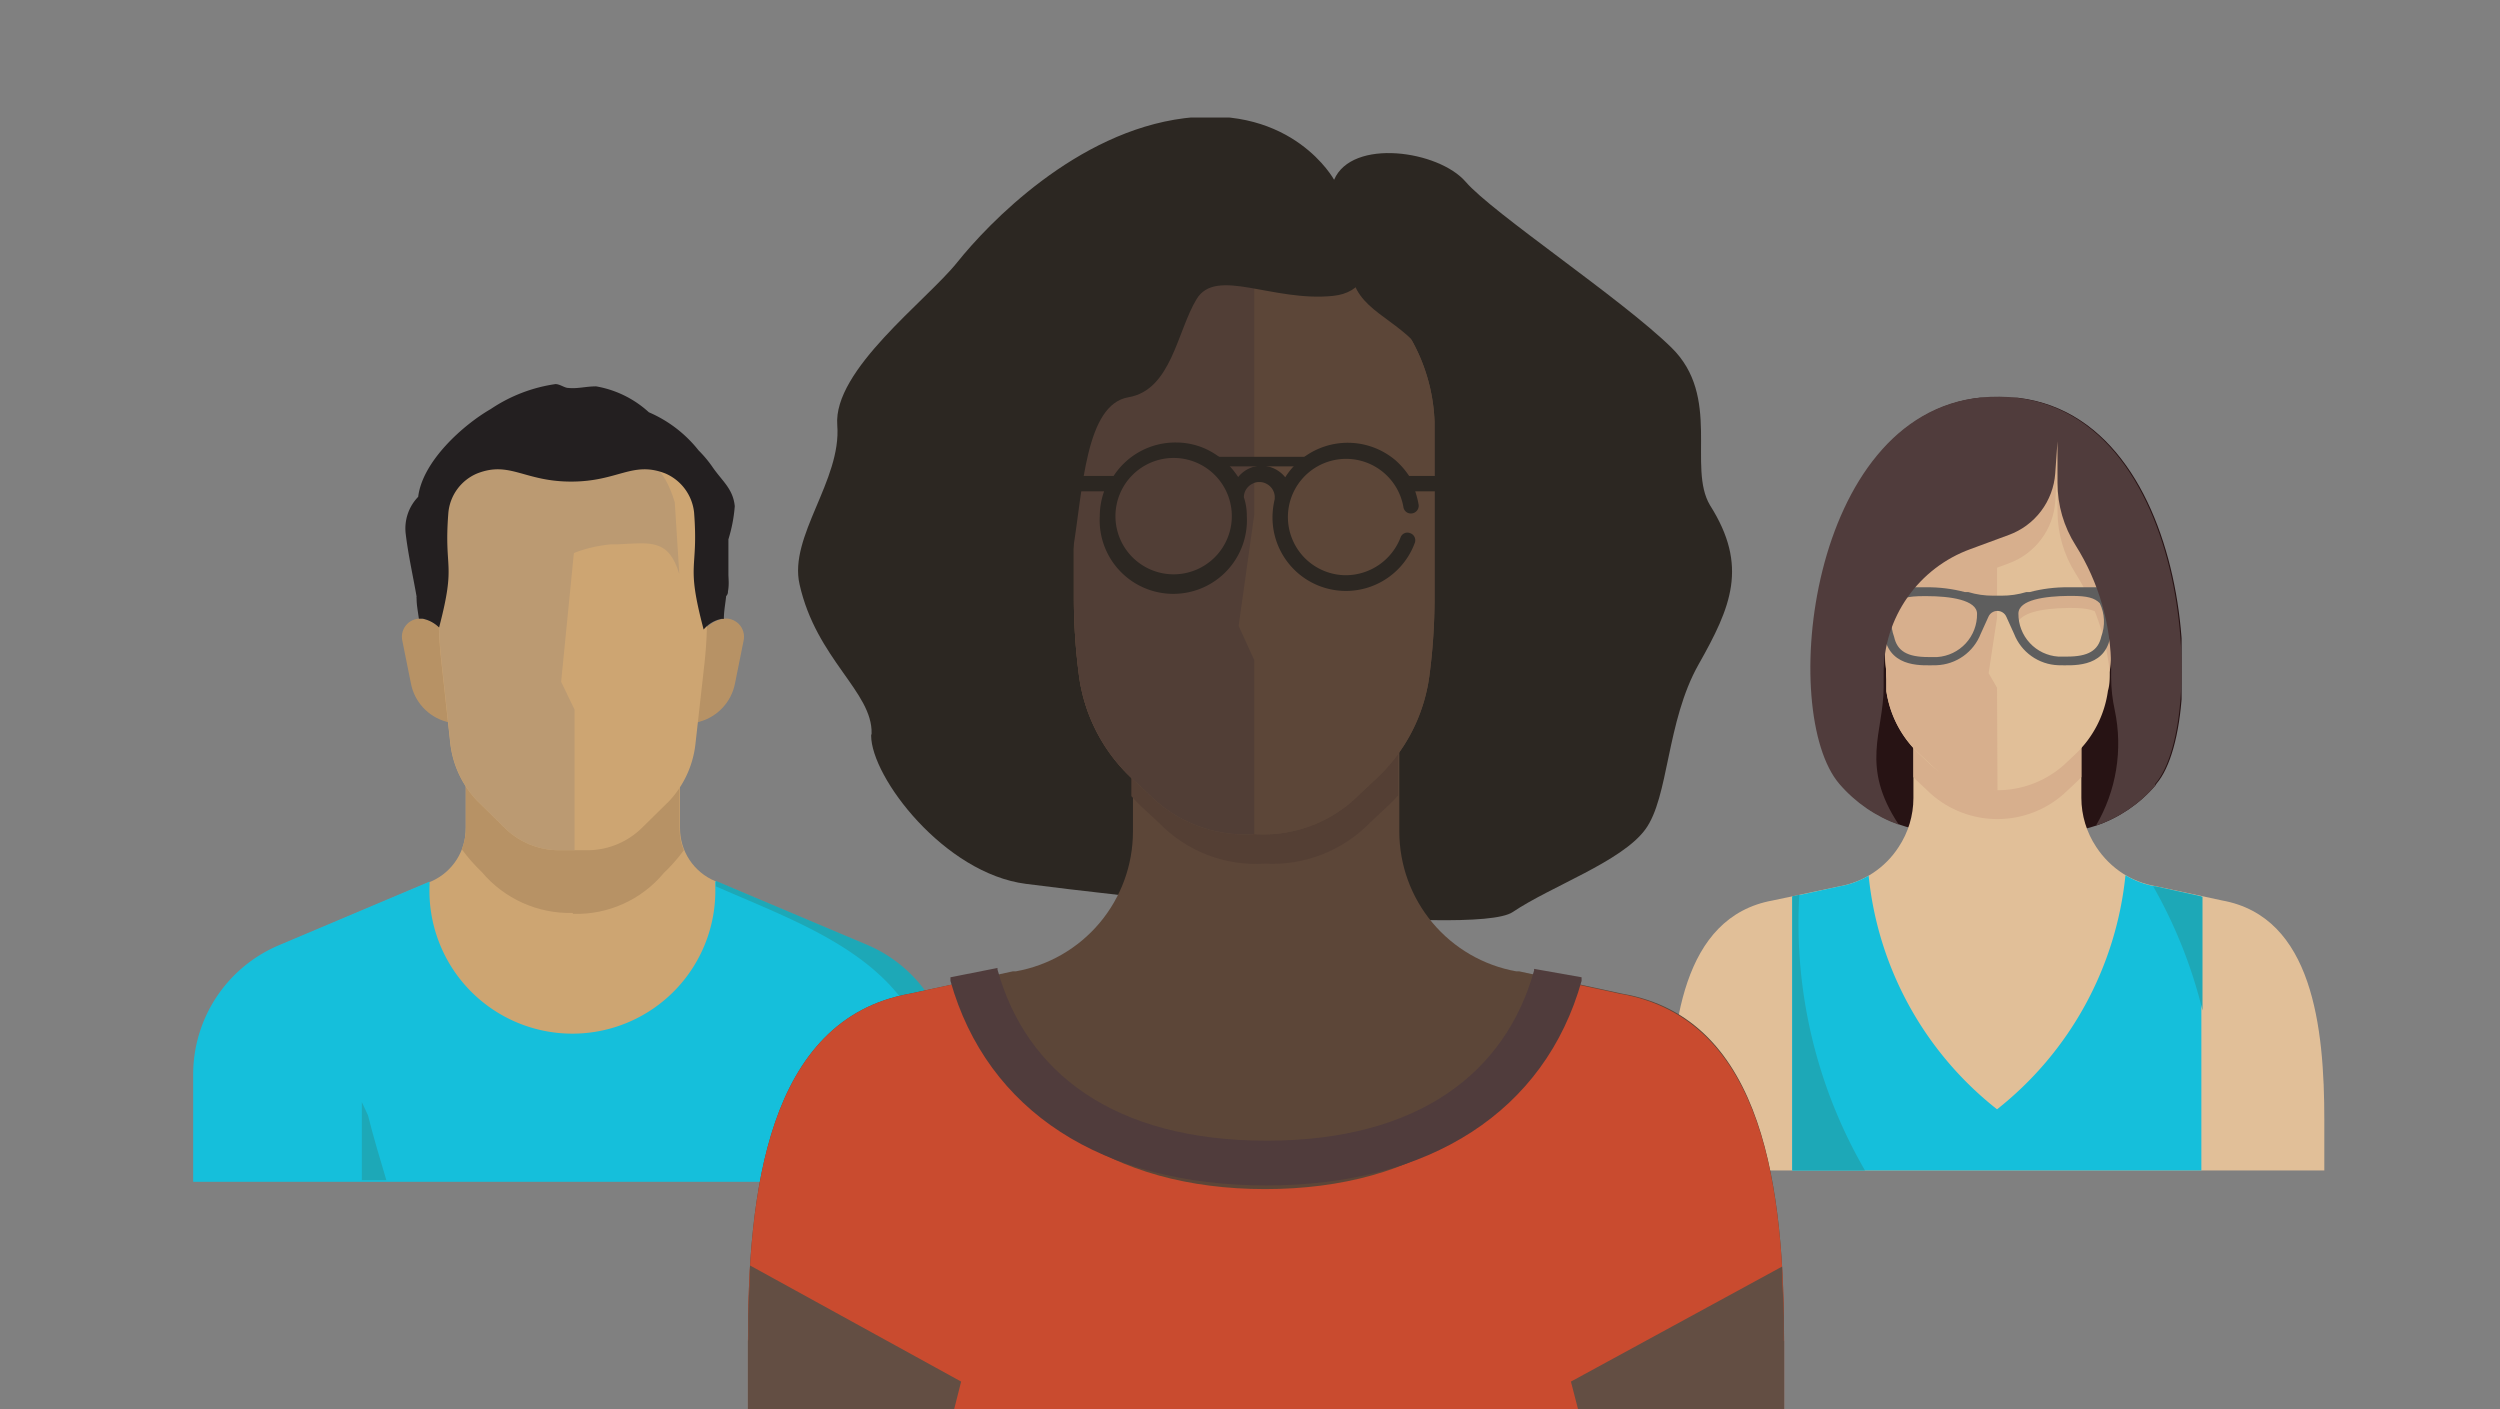 <svg id="Layer_1" data-name="Layer 1" xmlns="http://www.w3.org/2000/svg" xmlns:xlink="http://www.w3.org/1999/xlink" viewBox="0 0 110 62"><rect x="0" y="0" width="110" height="62" fill="#808080" stroke="none"/><defs><style>.cls-1,.cls-2,.cls-3{fill:none;}.cls-2,.cls-3,.cls-6,.cls-7{clip-rule:evenodd;}.cls-3{clip-path:url(#clip-path);}.cls-4,.cls-5{fill:#a01d21;}.cls-5{clip-path:url(#clip-path-2);}.cls-46,.cls-6,.cls-7,.cls-8{fill:#bb9a72;}.cls-7{clip-path:url(#clip-path-3);}.cls-9{clip-path:url(#clip-path-4);}.cls-10{clip-path:url(#clip-path-5);}.cls-11{isolation:isolate;}.cls-12{clip-path:url(#clip-path-6);}.cls-13{clip-path:url(#clip-path-7);}.cls-14{clip-path:url(#clip-path-8);}.cls-15{fill:#271314;}.cls-16{clip-path:url(#clip-path-9);}.cls-17{clip-path:url(#clip-path-11);}.cls-18{clip-path:url(#clip-path-12);}.cls-19,.cls-24{fill:#e1bf98;}.cls-20{fill:#15bfdb;}.cls-20,.cls-21,.cls-24,.cls-25,.cls-45,.cls-46,.cls-72,.cls-80{fill-rule:evenodd;}.cls-21{fill:#1da8b7;}.cls-22{clip-path:url(#clip-path-14);}.cls-23,.cls-25{fill:#d7af8d;}.cls-26{clip-path:url(#clip-path-16);}.cls-27{fill:#e3cca2;}.cls-28{clip-path:url(#clip-path-18);}.cls-29{clip-path:url(#clip-path-20);}.cls-30{clip-path:url(#clip-path-22);}.cls-31{clip-path:url(#clip-path-24);}.cls-32{clip-path:url(#clip-path-26);}.cls-33{fill:#5e5e5e;}.cls-34{clip-path:url(#clip-path-28);}.cls-35{fill:#503c3c;}.cls-36{clip-path:url(#clip-path-30);}.cls-37{clip-path:url(#clip-path-31);}.cls-38{clip-path:url(#clip-path-32);}.cls-39{clip-path:url(#clip-path-33);}.cls-40,.cls-45{fill:#cda572;}.cls-41{clip-path:url(#clip-path-35);}.cls-42{fill:#b79265;}.cls-43{clip-path:url(#clip-path-37);}.cls-44{clip-path:url(#clip-path-39);}.cls-47{clip-path:url(#clip-path-42);}.cls-48{fill:#fff;}.cls-49{clip-path:url(#clip-path-43);}.cls-50{clip-path:url(#clip-path-44);}.cls-51{fill:#231f20;}.cls-52{clip-path:url(#clip-path-45);}.cls-53{clip-path:url(#clip-path-46);}.cls-54{clip-path:url(#clip-path-47);}.cls-55{clip-path:url(#clip-path-48);}.cls-56{clip-path:url(#clip-path-49);}.cls-57{fill:#2c2722;}.cls-58{clip-path:url(#clip-path-50);}.cls-59{clip-path:url(#clip-path-52);}.cls-60{clip-path:url(#clip-path-53);}.cls-61,.cls-72{fill:#5c4638;}.cls-62{clip-path:url(#clip-path-55);}.cls-63{clip-path:url(#clip-path-56);}.cls-64{clip-path:url(#clip-path-57);}.cls-65{clip-path:url(#clip-path-58);}.cls-66{fill:#c94b2f;}.cls-67{clip-path:url(#clip-path-60);}.cls-68{clip-path:url(#clip-path-61);}.cls-69{clip-path:url(#clip-path-62);}.cls-70{clip-path:url(#clip-path-63);}.cls-71{fill:#543f34;}.cls-73{clip-path:url(#clip-path-64);}.cls-74{clip-path:url(#clip-path-66);}.cls-75{clip-path:url(#clip-path-67);}.cls-76{fill:#634e43;}.cls-77{clip-path:url(#clip-path-69);}.cls-78{clip-path:url(#clip-path-71);}.cls-79{clip-path:url(#clip-path-72);}.cls-80{fill:#513e36;}.cls-81{clip-path:url(#clip-path-74);}.cls-82{clip-path:url(#clip-path-76);}</style><clipPath id="clip-path"><path id="SVGID" class="cls-2" d="M87.89,34.79A3.77,3.77,0,0,1,85,33.68l-.5-.47A4.72,4.72,0,0,1,83,30.41L83,29.89c0-.54-.08-1.09-.08-1.64V23.34A4.94,4.94,0,0,1,84,20.18h0a5,5,0,0,1,.5-.53h0a6.23,6.23,0,0,1,2.64-.85,6.64,6.64,0,0,1,4.1.85l0,0a4.34,4.34,0,0,1,.47.49s0,0,0,0a5,5,0,0,1,1.14,3.18"/></clipPath><clipPath id="clip-path-2"><path id="SVGID-2" data-name="SVGID" class="cls-4" d="M22.54,32.93v0"/></clipPath><clipPath id="clip-path-3"><path class="cls-6" d="M29.69,22.1"/></clipPath><clipPath id="clip-path-4"><rect id="SVGID-3" data-name="SVGID" class="cls-1" x="79.66" y="17.5" width="16.33" height="19.14"/></clipPath><clipPath id="clip-path-5"><rect id="SVGID-4" data-name="SVGID" class="cls-1" x="73.5" y="16.8" width="29.24" height="34.81"/></clipPath><clipPath id="clip-path-6"><rect id="SVGID-5" data-name="SVGID" class="cls-1" x="77.68" y="16.11" width="20.19" height="20.89"/></clipPath><clipPath id="clip-path-7"><path id="SVGID-6" data-name="SVGID" class="cls-2" d="M94.83,34.57a6,6,0,0,1-2.61,1.76h0a5.9,5.9,0,0,1-1.89.31H85.6a6.3,6.3,0,0,1-2-.35,6.2,6.2,0,0,1-2.62-1.8c-2.68-3.13-1.37-16.24,6.22-17,9.18-.87,10.14,14.16,7.68,17"/></clipPath><clipPath id="clip-path-8"><rect id="SVGID-7" data-name="SVGID" class="cls-1" x="79.07" y="17.5" width="17.41" height="19.49"/></clipPath><clipPath id="clip-path-9"><rect id="SVGID-8" data-name="SVGID" class="cls-1" x="73.5" y="31.32" width="28.77" height="20.18"/></clipPath><clipPath id="clip-path-11"><rect id="SVGID-10" data-name="SVGID" class="cls-1" x="73.5" y="30.73" width="29.24" height="20.89"/></clipPath><clipPath id="clip-path-12"><path id="SVGID-11" data-name="SVGID" class="cls-2" d="M102.27,49.27V51.5H73.5V49.27c0-4.05.51-8.93,4.5-9.65L80.93,39a3.91,3.91,0,0,0,2.61-1.73,3.91,3.91,0,0,0,.65-2.15V31.32h7.39v3.79a3.91,3.91,0,0,0,.65,2.15,4,4,0,0,0,1.2,1.19,3.94,3.94,0,0,0,1.41.54l2.93.63c4,.72,4.5,5.6,4.5,9.65"/></clipPath><clipPath id="clip-path-14"><path id="SVGID-13" data-name="SVGID" class="cls-2" d="M91.58,31.32v2.87a3.44,3.44,0,0,1-.27.27l-.5.47a4.41,4.41,0,0,1-5.85,0l-.5-.47a3.44,3.44,0,0,1-.27-.27V31.32Z"/></clipPath><clipPath id="clip-path-16"><path id="SVGID-15" data-name="SVGID" class="cls-3" d="M92.89,23.34v4.91q0,.67-.06,1.32v0c0,.27,0,.55-.08.82a4.72,4.72,0,0,1-1.44,2.8l-.5.47a3.76,3.76,0,0,1-2.92,1.11"/></clipPath><clipPath id="clip-path-18"><path id="SVGID-17" data-name="SVGID" class="cls-2" d="M92.89,23.34v4.91q0,.67-.06,1.32a10.15,10.15,0,0,0-1.5-4.33,5.13,5.13,0,0,1-.8-2.75V20.67l-.1,1.41a3.12,3.12,0,0,1-2.05,2.71l-1.68.62A5.79,5.79,0,0,0,83,29.89c0-.54-.08-1.09-.08-1.64V23.34A4.94,4.94,0,0,1,84,20.18h0a5,5,0,0,1,.5-.53h0a6.23,6.23,0,0,1,2.64-.85,6.64,6.64,0,0,1,4.1.85l0,0a4.34,4.34,0,0,1,.47.49s0,0,0,0a5,5,0,0,1,1.14,3.18"/></clipPath><clipPath id="clip-path-20"><path id="SVGID-19" data-name="SVGID" class="cls-2" d="M92.47,26.48c-.2-.25-.58-.36-1.31-.36H91c-1.52,0-2.3.32-2.3.89a2.09,2.09,0,0,0,.05.42c.18-.43.93-.66,2.25-.68h.15c.73,0,1.11.11,1.31.36a.63.63,0,0,1,.15.35h0a1.37,1.37,0,0,0-.18-1"/></clipPath><clipPath id="clip-path-22"><path id="SVGID-21" data-name="SVGID" class="cls-2" d="M84.76,26.12h-.15c-.73,0-1.11.11-1.31.36a1.46,1.46,0,0,0-.17,1.09,1,1,0,0,1,.17-.46c.2-.26.58-.36,1.31-.36h.15c1.31,0,2.07.24,2.25.66a1.83,1.83,0,0,0,0-.4c0-.57-.77-.86-2.3-.89"/></clipPath><clipPath id="clip-path-24"><polygon id="SVGID-23" data-name="SVGID" class="cls-2" points="73.5 44.38 73.5 51.5 102.27 51.5 102.27 44.38 102.27 37.26 73.5 37.26 73.5 44.38"/></clipPath><clipPath id="clip-path-26"><path id="SVGID-25" data-name="SVGID" class="cls-2" d="M93.24,25.84H91a6.42,6.42,0,0,0-1.69.21l-.15,0a3.75,3.75,0,0,1-1.1.16H87.7a3.75,3.75,0,0,1-1.1-.16l-.15,0a6.42,6.42,0,0,0-1.69-.21H82.53a.36.36,0,0,0-.36.37v.15a.44.44,0,0,0,.23.4.71.71,0,0,1,.33.46l.2.86v0c.3,1.34,1.71,1.19,2.28,1.19a2.17,2.17,0,0,0,1.94-1.38h0l.34-.75a.43.43,0,0,1,.79,0l.34.75h0a2.17,2.17,0,0,0,1.94,1.38c.57,0,2,.15,2.28-1.19v0l.2-.86a.69.69,0,0,1,.34-.46.46.46,0,0,0,.23-.4v-.15a.37.37,0,0,0-.37-.37m-8,3.07h-.39c-.93,0-1.37-.26-1.51-.89a1.88,1.88,0,0,1,.07-1.47c.18-.23.54-.32,1.23-.32h.14c1,0,2.21.16,2.21.78a1.88,1.88,0,0,1-1.75,1.9M92.46,28c-.14.63-.58.89-1.51.89h-.39A1.88,1.88,0,0,1,88.81,27c0-.62,1.2-.77,2.21-.78h.14c.69,0,1,.09,1.23.32A1.88,1.88,0,0,1,92.46,28"/></clipPath><clipPath id="clip-path-28"><path id="SVGID-27" data-name="SVGID" class="cls-2" d="M94.83,34.57a6,6,0,0,1-2.61,1.76,7.13,7.13,0,0,0,.83-5.08,6.81,6.81,0,0,1-.16-1.43v-.41A10.17,10.17,0,0,0,91.33,24a5.13,5.13,0,0,1-.8-2.75V19.42l-.1,1.41a3.12,3.12,0,0,1-2.05,2.71l-1.68.62a5.8,5.8,0,0,0-3.82,5.45v.62c0,2-1.06,3.46.67,6.06a6.2,6.2,0,0,1-2.62-1.8c-2.68-3.13-1.37-16.24,6.22-17,9.18-.87,10.14,14.16,7.68,17"/></clipPath><clipPath id="clip-path-30"><rect id="SVGID-29" data-name="SVGID" class="cls-1" x="8.54" y="33.08" width="33.34" height="18.86"/></clipPath><clipPath id="clip-path-31"><rect id="SVGID-30" data-name="SVGID" class="cls-1" x="8.54" y="16.75" width="33.96" height="35.67"/></clipPath><clipPath id="clip-path-32"><rect id="SVGID-31" data-name="SVGID" class="cls-1" x="8.54" y="32.45" width="33.96" height="19.98"/></clipPath><clipPath id="clip-path-33"><path id="SVGID-32" data-name="SVGID" class="cls-2" d="M41.88,51.94V47.27a6.16,6.16,0,0,0-3.75-5.68l-6.66-2.82a2.52,2.52,0,0,1-1.55-2.34V33.08H20.49v3.35A2.53,2.53,0,0,1,19,38.77l-6.66,2.82a6.16,6.16,0,0,0-3.75,5.68v4.67Z"/></clipPath><clipPath id="clip-path-35"><path id="SVGID-34" data-name="SVGID" class="cls-2" d="M25.21,40.21a5,5,0,0,0,4-1.8,7.59,7.59,0,0,0,.88-1,2.47,2.47,0,0,1-.19-.94V34.36a3,3,0,0,1-1.18,1.26l0-.11a3.9,3.9,0,0,0-.52-1.16,1,1,0,0,0-.81-.42H23a1,1,0,0,0-.81.42,3.87,3.87,0,0,0-.51,1.16l0,.11a3.06,3.06,0,0,1-1.18-1.27v2.08a2.66,2.66,0,0,1-.18.94,7.59,7.59,0,0,0,.88,1,5.06,5.06,0,0,0,4,1.8"/></clipPath><clipPath id="clip-path-37"><path id="SVGID-36" data-name="SVGID" class="cls-2" d="M19.85,28.37l-.3-.5a1.39,1.39,0,0,0-.93-.64.8.8,0,0,0-.92.95l.38,1.89a2.17,2.17,0,0,0,1.54,1.68l.55.16Z"/></clipPath><clipPath id="clip-path-39"><path id="SVGID-38" data-name="SVGID" class="cls-2" d="M30.25,31.91l.55-.16a2.18,2.18,0,0,0,1.54-1.68l.38-1.89a.8.8,0,0,0-.93-.95,1.41,1.41,0,0,0-.92.64l-.31.5Z"/></clipPath><clipPath id="clip-path-42"><path id="SVGID-41" data-name="SVGID" class="cls-5" d="M28,32.9v0"/></clipPath><clipPath id="clip-path-43"><path class="cls-7" d="M29.69,22.1C29.21,20.51,28.42,19.89,27,20l-.29,0c-3,.29-4.5,2.23-4.34,5.78,0,.88.12,1.77.22,2.65.24-2.7,1.66-4.21,4.29-4.48h.3c1.45-.07,2.24-.25,2.71,1.31"/></clipPath><clipPath id="clip-path-44"><rect class="cls-8" x="-5.91" y="-38.76" width="58.29" height="220.17" transform="translate(-3.27 1.15) rotate(-2.65)"/></clipPath><clipPath id="clip-path-45"><rect class="cls-1" x="35.1" y="5.17" width="41.11" height="35.32"/></clipPath><clipPath id="clip-path-46"><rect class="cls-1" x="32.91" y="5.12" width="46.33" height="58.47"/></clipPath><clipPath id="clip-path-47"><rect class="cls-1" x="34.02" y="4.01" width="43.02" height="37.51"/></clipPath><clipPath id="clip-path-48"><path class="cls-2" d="M38.33,32.36c0,1.84,3.22,6.07,6.81,6.53s19.71,2.39,21.42,1.24,4.78-2.21,5.83-3.63.92-4.74,2.35-7.27,2.2-4.32.5-7c-1-1.68.51-4.78-1.7-6.94S65.68,9.38,64.49,8s-5-1.93-5.79-.09c0,0-1.8-3.31-6.58-2.71s-8.64,4.64-10,6.34-5.47,4.74-5.28,7.17-2.14,4.89-1.66,7c.74,3.3,3.22,4.73,3.17,6.57"/></clipPath><clipPath id="clip-path-49"><rect class="cls-1" x="34.02" y="5.12" width="43.02" height="36.4"/></clipPath><clipPath id="clip-path-50"><rect class="cls-1" x="32.91" y="30.51" width="45.59" height="31.97"/></clipPath><clipPath id="clip-path-52"><rect class="cls-1" x="32.91" y="30.49" width="46.33" height="31.99"/></clipPath><clipPath id="clip-path-53"><path class="cls-2" d="M78.5,59v3.53H32.91V59c0-6.41.81-14.15,7.13-15.28l2.58-.56,1.94-.42.13,0a6.25,6.25,0,0,0,5.16-6.15v-6H61.57v6a6.25,6.25,0,0,0,5.15,6.15l.13,0,1.94.42,2.58.56C77.7,44.8,78.5,52.54,78.5,59"/></clipPath><clipPath id="clip-path-55"><rect class="cls-1" x="32.91" y="43.11" width="45.59" height="19.37"/></clipPath><clipPath id="clip-path-56"><rect class="cls-1" x="32.91" y="5.12" width="46.33" height="57.33"/></clipPath><clipPath id="clip-path-57"><rect class="cls-1" x="32.91" y="42.63" width="46.33" height="19.86"/></clipPath><clipPath id="clip-path-58"><path class="cls-2" d="M78.5,59v3.53H32.91V59c0-6.41.81-14.15,7.13-15.28l2.58-.56,0,.16c1.51,5.73,6.26,9,13.05,9s11.54-3.28,13-9l0-.16,2.58.56C77.7,44.8,78.5,52.54,78.5,59"/></clipPath><clipPath id="clip-path-60"><path class="cls-2" d="M69.59,43l0,.16c-1.61,5.73-6.66,9-13.88,9s-12.28-3.28-13.89-9l0-.16,2.07-.41,0,.07c1.25,4.52,5.11,7.53,11.84,7.53S66.26,47.16,67.5,42.7l0-.07Z"/></clipPath><clipPath id="clip-path-61"><rect class="cls-1" x="32.35" y="5.12" width="49.3" height="58.47"/></clipPath><clipPath id="clip-path-62"><path class="cls-2" d="M61.52,30.49V35c-.14.15-.28.3-.43.44l-.79.74A6,6,0,0,1,55.66,38,5.93,5.93,0,0,1,51,36.21l-.8-.74c-.15-.14-.28-.29-.42-.44V30.49Z"/></clipPath><clipPath id="clip-path-63"><rect class="cls-1" x="33.25" y="5.12" width="46.33" height="58.47"/></clipPath><clipPath id="clip-path-64"><rect class="cls-1" x="69.12" y="55.68" width="9.38" height="6.8"/></clipPath><clipPath id="clip-path-66"><rect class="cls-1" x="68.22" y="54.76" width="11.03" height="7.72"/></clipPath><clipPath id="clip-path-67"><path class="cls-2" d="M78.5,59v3.53H69.57l-.45-1.74,9.29-5.06c0,.75.07,1.49.08,2.22,0,.36,0,.71,0,1.05"/></clipPath><clipPath id="clip-path-69"><rect class="cls-1" x="32.91" y="55.68" width="9.38" height="6.8"/></clipPath><clipPath id="clip-path-71"><rect class="cls-1" x="32.91" y="54.76" width="9.93" height="7.72"/></clipPath><clipPath id="clip-path-72"><path class="cls-2" d="M32.91,59v3.53h8.94l.44-1.74L33,55.68c0,.75-.07,1.49-.08,2.22,0,.36,0,.71,0,1.05"/></clipPath><clipPath id="clip-path-74"><path class="cls-2" d="M59.89,8.93s1.43,3.82-1.24,4.09-5.14-1.28-6,.14-1.11,4-3,4.32-2,4.05-2.44,6.71-6.61-1.33-6.61-1.33l4-8.64L51,8.7l6.16-1.38Z"/></clipPath><clipPath id="clip-path-76"><path class="cls-2" d="M63.27,20.79s0-4.36-.64-5.28c-1.18-1.56-3-1.84-3.18-3.59a10.29,10.29,0,0,1,.23-3.49l5.15,2.76,1.89,6.11L65.2,21.16Z"/></clipPath></defs><title>managerial leadership-01</title><g class="cls-9"><g class="cls-10"><g class="cls-11"><g class="cls-12"><g class="cls-13"><g class="cls-14"><rect class="cls-15" x="76.18" y="14.02" width="23.3" height="26.1"/></g></g></g></g></g></g><g class="cls-16"><g class="cls-10"><g class="cls-11"><g class="cls-17"><g class="cls-18"><g class="cls-17"><rect class="cls-19" x="70.02" y="27.84" width="35.73" height="27.14"/></g></g></g></g></g></g><path id="SVGID-42" data-name="SVGID" class="cls-20" d="M80.93,39l-2.07.45V51.5h18V39.44L94.84,39a3.75,3.75,0,0,1-1.32-.49,15.06,15.06,0,0,1-5.65,10.3,15,15,0,0,1-5.65-10.28,3.76,3.76,0,0,1-1.29.47"/><path class="cls-21" d="M79.17,39.37l-.31.07V51.5h3.2A21.67,21.67,0,0,1,79.17,39.37Z"/><path class="cls-21" d="M96.91,44.46v-5L94.84,39a.29.29,0,0,1-.1,0A21.13,21.13,0,0,1,96.91,44.46Z"/><g class="cls-22"><g class="cls-10"><rect class="cls-23" x="80.71" y="27.84" width="14.36" height="11.68"/></g></g><path id="SVGID-43" data-name="SVGID" class="cls-24" d="M92.89,23.34v4.91q0,.67-.06,1.32v0c0,.27,0,.55-.08.82a4.72,4.72,0,0,1-1.44,2.8l-.5.47a4.41,4.41,0,0,1-5.85,0l-.5-.47A4.72,4.72,0,0,1,83,30.41L83,29.89c0-.54-.08-1.09-.08-1.64V23.34A4.94,4.94,0,0,1,84,20.18h0a5,5,0,0,1,.5-.53h0a6.23,6.23,0,0,1,2.64-.85,6.64,6.64,0,0,1,4.1.85l0,0a4.34,4.34,0,0,1,.47.49s0,0,0,0a5,5,0,0,1,1.14,3.18"/><path id="SVGID-44" data-name="SVGID" class="cls-25" d="M87.89,34.79A3.77,3.77,0,0,1,85,33.68l-.5-.47A4.72,4.72,0,0,1,83,30.41L83,29.89c0-.54-.08-1.09-.08-1.64V23.34A4.94,4.94,0,0,1,84,20.18h0a5,5,0,0,1,.5-.53h0a6.23,6.23,0,0,1,2.64-.85,6.06,6.06,0,0,1,.73,0v8.38l-.37,2.44.37.64Z"/><g class="cls-26"><g class="cls-10"><rect class="cls-27" x="79.4" y="15.27" width="16.97" height="23"/></g></g><g class="cls-28"><g class="cls-10"><rect class="cls-23" x="79.4" y="15.27" width="16.97" height="18.1"/></g></g><g class="cls-29"><g class="cls-10"><rect class="cls-23" x="85.23" y="22.64" width="10.92" height="8.3"/></g></g><g class="cls-30"><g class="cls-10"><rect class="cls-23" x="79.63" y="22.64" width="10.92" height="8.41"/></g></g><g class="cls-32"><g class="cls-10"><rect class="cls-33" x="78.68" y="22.36" width="18.4" height="10.43"/></g></g><g class="cls-34"><g class="cls-10"><rect class="cls-35" x="76.18" y="14.02" width="23.3" height="25.79"/></g></g><g class="cls-36"><g class="cls-37"><g class="cls-11"><g class="cls-38"><g class="cls-39"><g class="cls-38"><rect class="cls-40" x="5" y="29.51" width="40.41" height="25.99"/></g></g></g></g></g></g><path id="SVGID-45" data-name="SVGID" class="cls-20" d="M38.12,41.6l-6.65-2.82v.16a6.29,6.29,0,1,1-12.57,0v-.15L12.25,41.6A6.17,6.17,0,0,0,8.5,47.29V52H41.88V47.29a6.16,6.16,0,0,0-3.76-5.69"/><path class="cls-21" d="M38.15,41.57,31.5,38.76V39c3.85,1.7,8.36,3.17,9.47,7.68a29.52,29.52,0,0,1,.73,5.27h.2V47.26A6.15,6.15,0,0,0,38.15,41.57Z"/><path class="cls-21" d="M17,51.93c-.3-1-.57-1.91-.81-2.86l-.27-.58c0,1.14,0,2.29,0,3.44Z"/><g class="cls-41"><g class="cls-37"><rect class="cls-42" x="16.77" y="30.37" width="16.88" height="13.41"/></g></g><g class="cls-43"><g class="cls-37"><rect class="cls-42" x="14.15" y="23.65" width="9.56" height="11.83"/></g></g><g class="cls-44"><g class="cls-37"><rect class="cls-42" x="26.71" y="23.65" width="9.56" height="11.83"/></g></g><g class="cls-37"><path class="cls-45" d="M25.84,37.41a3.43,3.43,0,0,0,2.36-.94l1.25-1.23a4.38,4.38,0,0,0,1.15-2.51L31,29.16A19,19,0,0,0,31.11,27V23.4A5.43,5.43,0,0,0,25.7,18h-1a5.43,5.43,0,0,0-5.4,5.45V27a19,19,0,0,0,.12,2.13l.39,3.57A4.38,4.38,0,0,0,21,35.24l1.25,1.23a3.41,3.41,0,0,0,2.36.94Z"/><path class="cls-46" d="M25.25,18h-.54a5.43,5.43,0,0,0-5.4,5.45V27a19,19,0,0,0,.12,2.13l.39,3.57A4.38,4.38,0,0,0,21,35.24l1.25,1.23a3.41,3.41,0,0,0,2.36.94h.67V31.22L24.69,30l.56-5.66Z"/></g><path id="SVGID-46" data-name="SVGID" class="cls-4" d="M22.54,32.93v0"/><path id="SVGID-47" data-name="SVGID" class="cls-4" d="M28,32.9v0"/><g class="cls-47"><path class="cls-48" d="M27.77,33.3a12.42,12.42,0,0,1-2.26.19h-.45a12.41,12.41,0,0,1-2.34-.22c-.06,0-.11-.38-.11-.38h5.32S27.9,33.27,27.77,33.3Z"/></g><path class="cls-46" d="M29.69,22.1"/><path class="cls-46" d="M29.69,22.1C29.21,20.51,28.42,19.89,27,20l-.29,0c-3,.29-4.5,2.23-4.34,5.78,0,.88.12,1.77.22,2.65.24-2.7,1.66-4.21,4.29-4.48h.3c1.45-.07,2.24-.25,2.71,1.31"/><g class="cls-49"><rect class="cls-8" x="-5.91" y="-38.76" width="58.29" height="220.17" transform="translate(-3.27 1.15) rotate(-2.65)"/><g class="cls-50"><rect class="cls-8" x="15.33" y="-2.02" width="21.76" height="52.47" transform="translate(-1.09 1.24) rotate(-2.65)"/></g></g><path class="cls-51" d="M32.05,25.3c0-.57,0-1.09,0-1.57a6.61,6.61,0,0,0,.28-1.46c-.08-.78-.56-1.1-1-1.75a5.18,5.18,0,0,0-.59-.7,5.62,5.62,0,0,0-2.19-1.68A4.59,4.59,0,0,0,26.23,17c-.46,0-.79.11-1.22.07-.17,0-.37-.17-.57-.17A6.84,6.84,0,0,0,21.59,18c-1.2.69-3,2.29-3.19,3.86a2,2,0,0,0-.55,1.62c.11.93.32,1.85.48,2.77a.24.24,0,0,0,0,.09c0,.28.06.57.1.88h.16a1.45,1.45,0,0,1,.73.39c.77-2.94.2-2.46.41-5.07A2.08,2.08,0,0,1,21,20.83c1.44-.56,2.06.36,4.13.36s2.69-.92,4.14-.36a2.11,2.11,0,0,1,1.27,1.72c.2,2.63-.38,2.12.42,5.15h0a1.37,1.37,0,0,1,.79-.47h.1c0-.35.07-.68.1-1a.27.27,0,0,0,.08-.21C32.08,25.77,32.06,25.53,32.05,25.3Z"/><g class="cls-52"><g class="cls-53"><g class="cls-11"><g class="cls-54"><g class="cls-55"><g class="cls-56"><rect class="cls-57" x="29.58" y="-0.35" width="52.15" height="46.35"/></g></g></g></g></g></g><g class="cls-58"><g class="cls-53"><g class="cls-11"><g class="cls-59"><g class="cls-60"><g class="cls-59"><rect class="cls-61" x="27.4" y="24.99" width="56.62" height="43.01"/></g></g></g></g></g></g><g class="cls-62"><g class="cls-63"><g class="cls-11"><g class="cls-64"><g class="cls-65"><g class="cls-64"><rect class="cls-66" x="27.4" y="37.6" width="56.62" height="30.4"/></g></g></g></g></g></g><g class="cls-67"><g class="cls-68"><rect class="cls-35" x="35.87" y="37.11" width="39.59" height="20.62"/></g></g><g class="cls-69"><g class="cls-70"><rect class="cls-71" x="44.28" y="24.98" width="22.75" height="18.51"/></g></g><path class="cls-72" d="M63.12,26.35a25.93,25.93,0,0,1-.23,3.41,7.54,7.54,0,0,1-2.27,4.44l-.79.74a5.94,5.94,0,0,1-4.64,1.76,5.93,5.93,0,0,1-4.64-1.76l-.8-.74a7.54,7.54,0,0,1-2.27-4.44,25.93,25.93,0,0,1-.23-3.41V18.56a7.94,7.94,0,0,1,15.87,0Z"/><g class="cls-73"><g class="cls-53"><g class="cls-11"><g class="cls-74"><g class="cls-75"><g class="cls-74"><rect class="cls-76" x="63.61" y="50.17" width="20.41" height="17.83"/></g></g></g></g></g></g><g class="cls-77"><g class="cls-53"><g class="cls-11"><g class="cls-78"><g class="cls-79"><g class="cls-78"><rect class="cls-76" x="27.4" y="50.17" width="20.41" height="17.83"/></g></g></g></g></g></g><path class="cls-72" d="M63.12,26.35a25.93,25.93,0,0,1-.23,3.41,7.54,7.54,0,0,1-2.27,4.44l-.79.74a5.94,5.94,0,0,1-4.64,1.76,5.93,5.93,0,0,1-4.64-1.76l-.8-.74a7.54,7.54,0,0,1-2.27-4.44,25.93,25.93,0,0,1-.23-3.41V18.56a7.94,7.94,0,0,1,15.87,0Z"/><path class="cls-80" d="M55.19,36.7a5.93,5.93,0,0,1-4.64-1.76l-.8-.74a7.54,7.54,0,0,1-2.27-4.44,25.93,25.93,0,0,1-.23-3.41V18.56a8,8,0,0,1,7.94-7.93v12l-.69,4.91.69,1.51Z"/><g class="cls-81"><g class="cls-53"><rect class="cls-57" x="35.12" y="1.81" width="30.67" height="28.82"/></g></g><g class="cls-82"><g class="cls-53"><rect class="cls-57" x="53.87" y="2.91" width="18.36" height="23.76"/></g></g><path class="cls-57" d="M53.8,20.31a3.79,3.79,0,0,1,.58.69h0A3.24,3.24,0,0,0,53.8,20.31Z"/><path class="cls-57" d="M63.51,20.94H62a3.47,3.47,0,0,0-.59-.68,3.25,3.25,0,0,0-4.86.74,1.36,1.36,0,0,0-1.07-.51h0a1.34,1.34,0,0,0-1,.5h0a3.79,3.79,0,0,0-.58-.69,4.22,4.22,0,0,0-.36-.27,3.14,3.14,0,0,0-1.79-.56A3.24,3.24,0,0,0,49,20.94H47.58a.34.34,0,0,0-.34.34.34.34,0,0,0,.34.34h1a3.29,3.29,0,0,0-.19,1.09,3.24,3.24,0,1,0,6.47,0,2.53,2.53,0,0,0-.13-.83.06.06,0,0,0,0,0,.66.66,0,0,1,.37-.59.58.58,0,0,1,.31-.08.63.63,0,0,1,.32.08.67.67,0,0,1,.36.59.17.17,0,0,0,0,.07,3.5,3.5,0,0,0-.1.8,3.23,3.23,0,0,0,6.26,1.14.33.33,0,0,0-.2-.43.32.32,0,0,0-.43.2,2.59,2.59,0,0,1-2.4,1.65,2.56,2.56,0,1,1,2.53-3,.33.33,0,0,0,.38.28.34.34,0,0,0,.29-.38,3.92,3.92,0,0,0-.15-.59h1.19a.34.34,0,0,0,.34-.34A.34.34,0,0,0,63.51,20.94ZM51.65,25.27a2.56,2.56,0,1,1,2.55-2.56A2.56,2.56,0,0,1,51.65,25.27Z"/><rect class="cls-57" x="53.44" y="20.1" width="4.07" height="0.42"/></svg>
